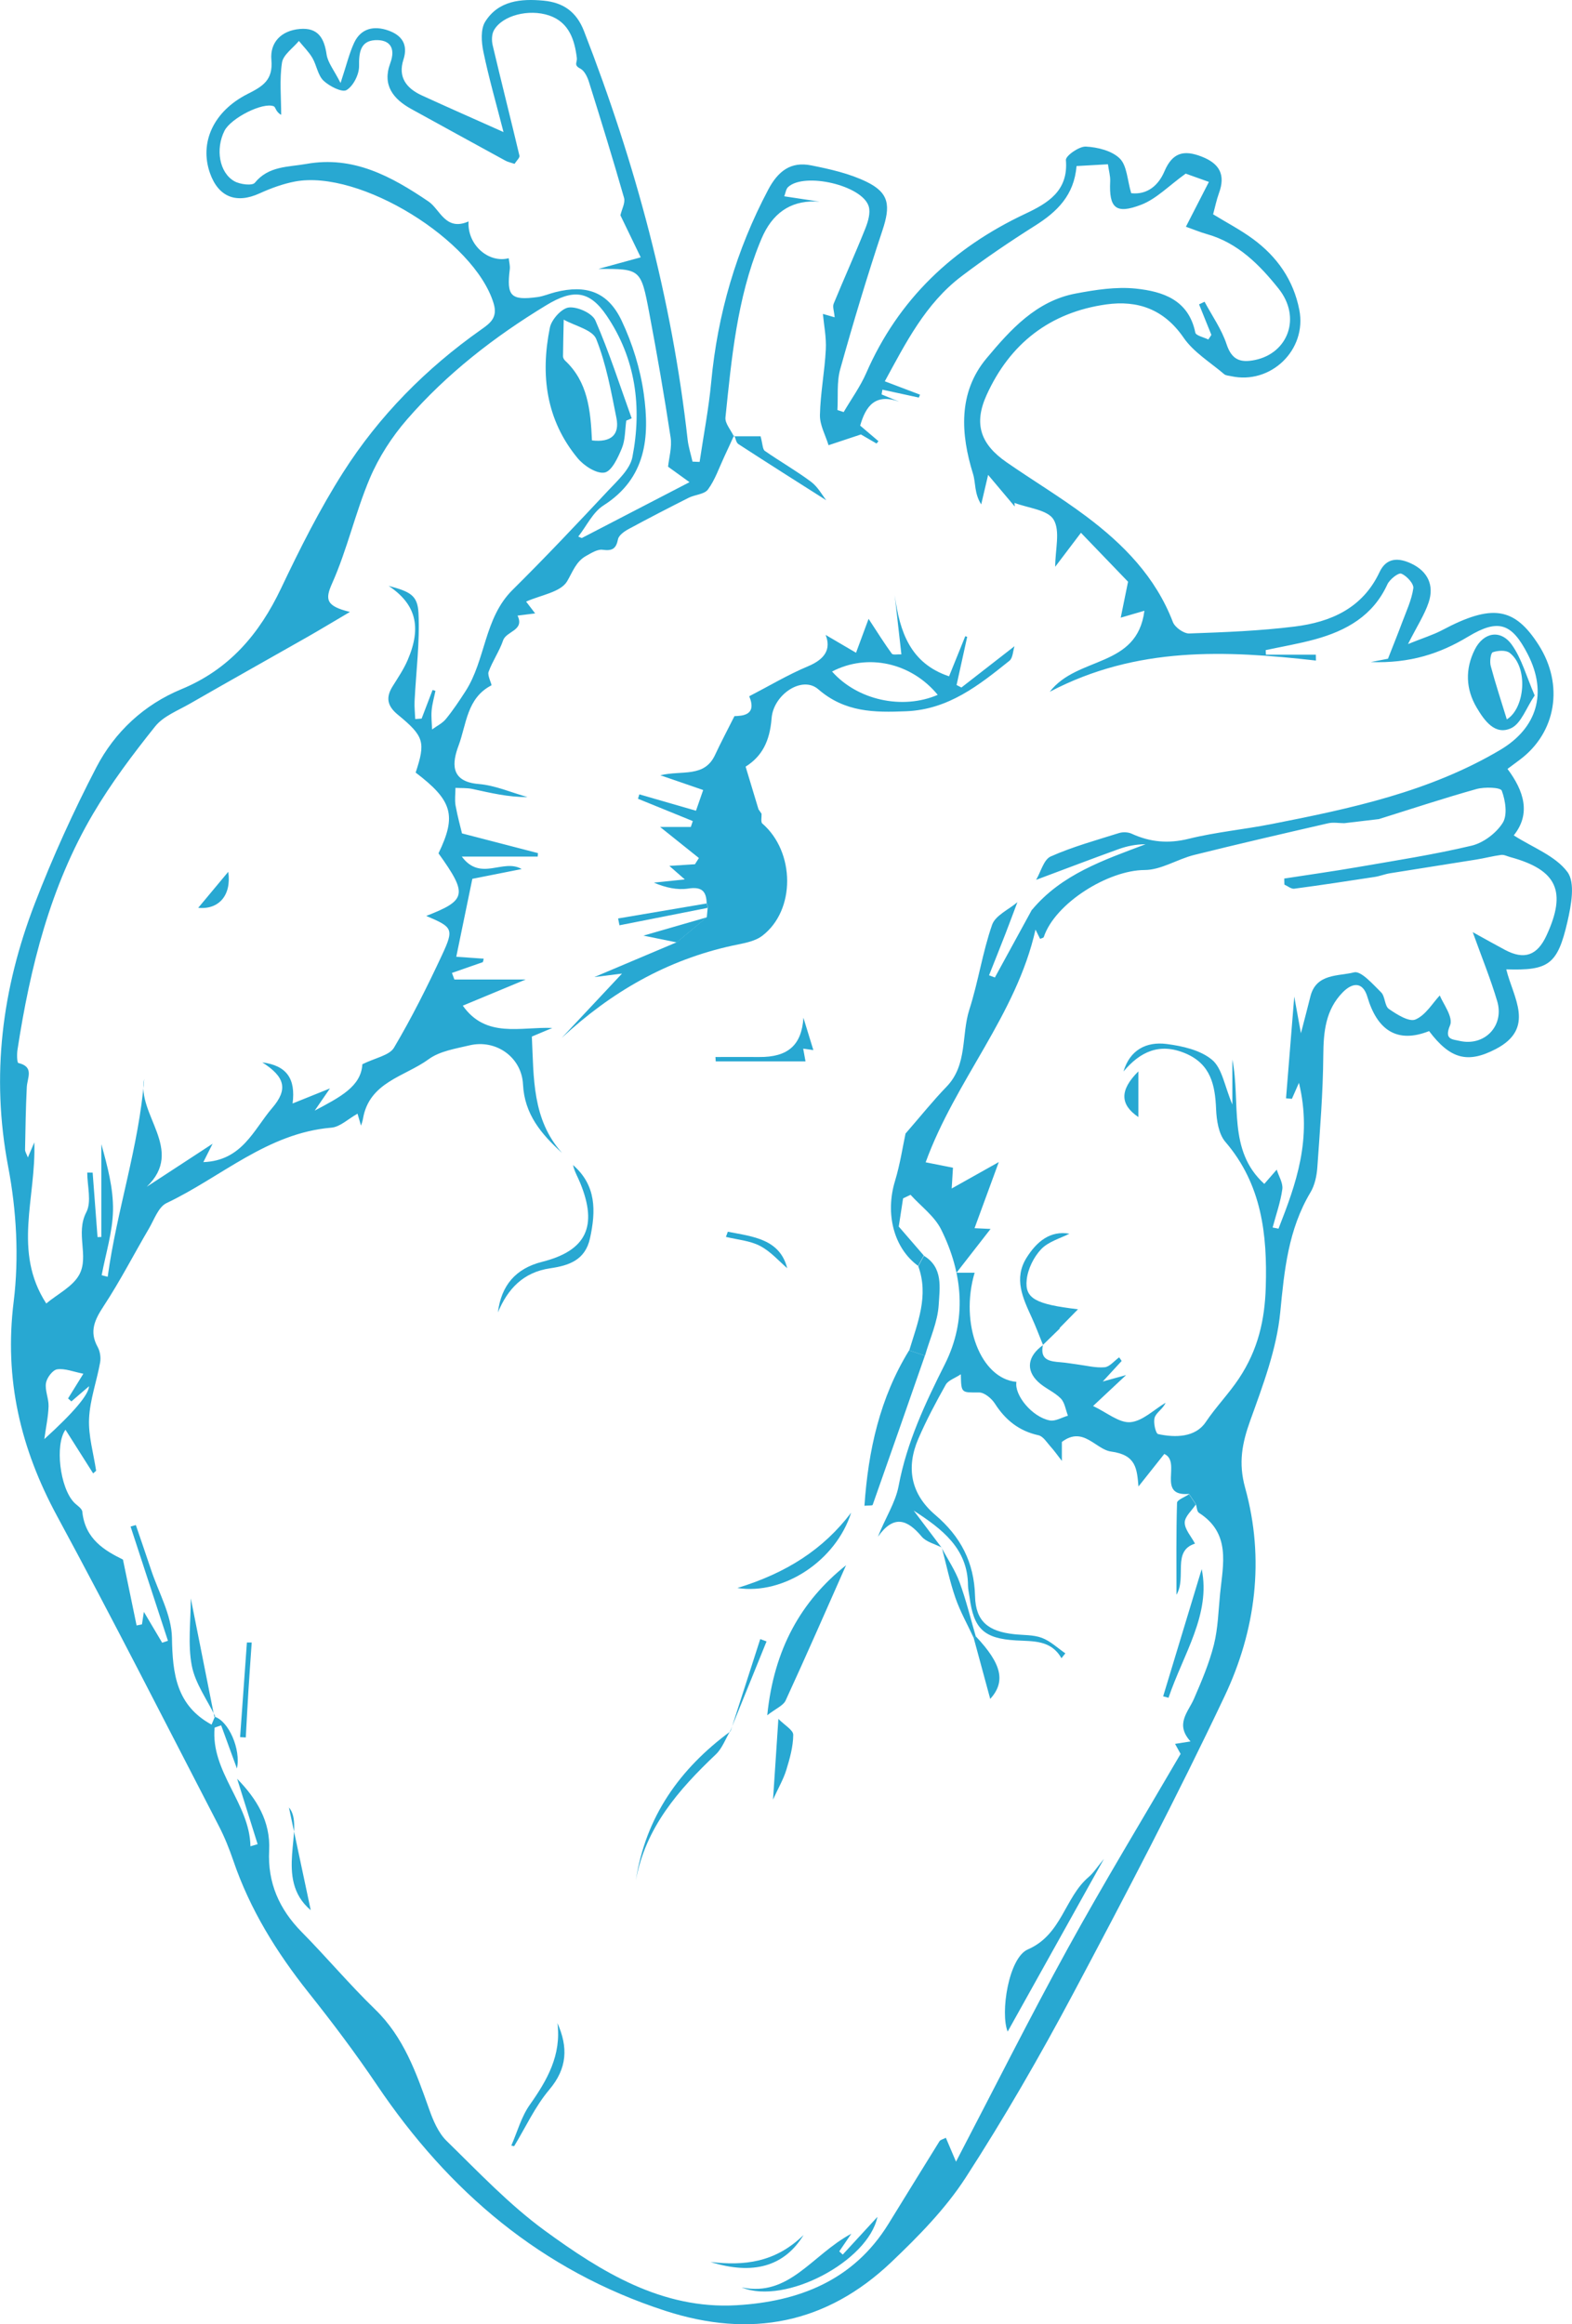 <?xml version="1.0" encoding="UTF-8"?><svg id="Layer_2" xmlns="http://www.w3.org/2000/svg" width="334.44" height="494.21" viewBox="0 0 334.44 494.21"><defs><style>.cls-1{fill:#28a8d2;}</style></defs><g id="Layer_1-2"><g><path class="cls-1" d="M72.45,17.66c1.29-3.9,1.86-6.35,2.9-8.58,1.46-3.1,4.25-3.64,7.22-2.61,2.85,.99,4.32,2.93,3.26,6.21-1.21,3.72,.64,6.1,3.87,7.59,5.4,2.48,10.85,4.87,17.42,7.81-1.55-6.05-3.13-11.52-4.28-17.07-.43-2.06-.62-4.81,.39-6.41C106.04,.14,110.8-.32,115.65,.14c4.18,.4,6.99,2.35,8.59,6.46,10.92,28.06,18.7,56.9,22.05,86.87,.18,1.58,.69,3.13,1.04,4.69l1.51,.06c.84-5.67,1.94-11.31,2.47-17,1.36-14.46,5.33-28.05,12.13-40.9,2.11-3.98,4.83-6.01,9.11-5.16,4.03,.8,8.18,1.73,11.83,3.51,4.85,2.37,5.09,5.1,3.36,10.31-3.25,9.76-6.22,19.63-8.99,29.54-.76,2.73-.42,5.77-.59,8.67,.44,.14,.88,.29,1.33,.43,1.61-2.75,3.52-5.38,4.79-8.28,6.87-15.73,18.45-26.63,33.82-33.87,4.75-2.24,9.23-4.82,8.67-11.44-.08-.89,2.82-2.94,4.25-2.86,2.5,.13,5.53,.88,7.21,2.53,1.54,1.52,1.59,4.55,2.43,7.38,3.42,.39,5.8-1.67,7.06-4.62,1.7-4,4.1-4.65,7.91-3.17,3.87,1.5,5.13,3.89,3.7,7.79-.51,1.39-.8,2.86-1.24,4.49,2.87,1.76,5.82,3.29,8.46,5.23,5.14,3.77,8.64,8.74,9.88,15.1,1.66,8.49-6.08,15.97-14.56,14.08-.48-.11-1.08-.12-1.42-.41-2.96-2.53-6.52-4.67-8.65-7.78-4.16-6.04-9.76-7.99-16.44-7.06-11.97,1.68-20.52,8.33-25.48,19.31-2.74,6.07-1.31,10.39,4.25,14.24,5.61,3.89,11.48,7.41,16.94,11.5,7.95,5.95,14.79,12.91,18.46,22.49,.43,1.13,2.32,2.47,3.48,2.43,7.48-.26,14.99-.55,22.41-1.47,7.7-.95,14.47-3.9,18.07-11.57,1.5-3.2,4.14-3.06,6.77-1.82,3.49,1.65,4.91,4.61,3.68,8.27-.88,2.62-2.45,5.01-4.39,8.84,3.22-1.3,5.34-1.94,7.27-2.96,10.59-5.62,15.38-4.92,20.54,3.17,5.4,8.47,3.73,18.6-4.01,24.38-.79,.59-1.58,1.18-2.63,1.96,3.51,4.7,5.02,9.54,1.33,14.13,4.04,2.59,8.86,4.34,11.42,7.79,1.71,2.29,.79,7.13,0,10.58-2.11,9.14-4.02,10.4-13.01,10.12,1.43,5.95,6.31,12.5-2.24,16.95-5.97,3.11-9.68,2.14-14.18-3.82-6.86,2.72-11.06-.27-13.13-7.28-.98-3.3-3.2-3.05-5.25-.96-3.65,3.73-4.09,8.39-4.13,13.41-.06,7.95-.71,15.91-1.27,23.85-.13,1.79-.55,3.75-1.45,5.26-4.73,7.91-5.57,16.55-6.44,25.53-.76,7.8-3.68,15.49-6.37,22.97-1.74,4.84-2.57,9.01-1.1,14.32,4.22,15.18,2.25,30.37-4.38,44.36-10.11,21.34-21.07,42.29-32.17,63.14-7.11,13.36-14.7,26.52-22.92,39.22-4.29,6.62-10.03,12.45-15.79,17.93-13.8,13.12-29.94,16.26-48.08,10.37-26.35-8.54-46.07-25.35-61.35-48-4.56-6.76-9.48-13.29-14.56-19.67-6.8-8.55-12.47-17.67-16.01-28.06-.86-2.52-1.86-5.01-3.08-7.37-11.4-22-22.61-44.1-34.41-65.89-7.79-14.39-11.28-29.1-9.24-45.6,1.16-9.4,.61-19.37-1.17-28.7-3.69-19.37-1.3-37.85,5.64-55.89,3.81-9.9,8.23-19.62,13.12-29.03,3.92-7.53,10.14-13.32,18.09-16.61,10.19-4.21,16.59-11.73,21.21-21.45,4-8.41,8.2-16.79,13.19-24.63,7.67-12.05,17.64-22.11,29.35-30.37,1.99-1.4,3.6-2.58,2.67-5.62-4.09-13.4-28.43-28.49-42.25-25.88-2.58,.49-5.13,1.43-7.53,2.52-4.95,2.26-8.76,.79-10.56-4.32-2.27-6.45,.71-13.14,8.03-16.83,3.21-1.62,5.42-2.94,5.04-7.22-.34-3.74,2.1-6.25,6.05-6.59,3.83-.33,5.18,1.89,5.69,5.4,.25,1.75,1.58,3.34,2.98,6.1ZM219.55,193.47c6.32-7.58,15.3-10.6,24.17-13.95-2.07,0-3.97,.4-5.78,1.05-5.86,2.12-11.68,4.34-17.51,6.52,1.01-1.71,1.62-4.31,3.1-4.97,4.66-2.07,9.64-3.44,14.53-4.98,.81-.25,1.91-.22,2.68,.13,3.95,1.81,7.82,2.16,12.15,1.09,5.78-1.43,11.76-1.98,17.61-3.13,16.84-3.3,33.6-6.85,48.65-15.76,7.87-4.66,10.11-12.11,5.88-20.35-3.41-6.65-6.27-7.61-12.7-3.74-6.01,3.62-12.35,5.7-20.7,5.4,2.43-.47,3.62-.7,3.66-.71,1.21-3.09,2.13-5.35,2.98-7.64,.9-2.42,2.05-4.83,2.41-7.34,.14-.96-1.42-2.67-2.56-3.11-.63-.24-2.47,1.22-2.96,2.28-3.06,6.69-8.73,9.85-15.37,11.68-3.46,.95-7.01,1.54-10.52,2.3,.02,.32,.03,.65,.05,.97h10.62l.02,1.25c-19.12-2.16-38.1-3.09-56.63,6.64,5.91-7.67,18.58-4.99,20.14-17.23-1.97,.57-3.48,1.01-5.04,1.47,.51-2.49,1.06-5.18,1.56-7.64-3.64-3.78-7.01-7.28-10.02-10.41-2.24,2.95-3.86,5.09-5.48,7.23,0-3.65,1.12-7.62-.34-10.04-1.26-2.09-5.43-2.44-8.32-3.55,.02,.26,.03,.51,.05,.77-1.76-2.09-3.52-4.18-5.66-6.72-.58,2.45-.97,4.15-1.47,6.27-1.5-2.33-1.14-4.58-1.75-6.52-2.57-8.27-3.26-17.19,2.87-24.52,5.1-6.11,10.59-12.22,19-13.8,4.2-.79,8.6-1.48,12.79-1.04,5.71,.6,11.21,2.37,12.64,9.35,.13,.65,1.81,.99,2.77,1.47,.22-.33,.43-.65,.65-.98-.87-2.16-1.74-4.32-2.62-6.49,.39-.19,.78-.37,1.17-.56,1.6,3,3.63,5.85,4.68,9.03,1.11,3.37,2.97,3.98,6.02,3.36,7.05-1.43,9.94-9.03,5.06-15.16-4.01-5.03-8.66-9.77-15.3-11.62-1.37-.38-2.7-.95-4.43-1.56,1.78-3.46,3.31-6.44,4.89-9.53-2.4-.85-4.2-1.49-4.94-1.76-3.6,2.59-6.23,5.37-9.45,6.61-5.46,2.1-6.88,.69-6.61-4.99,.05-1.09-.28-2.2-.48-3.61-2.37,.14-4.46,.26-6.68,.38-.51,6.25-4.18,9.76-8.89,12.72-5.32,3.36-10.55,6.9-15.56,10.7-7.72,5.84-11.91,14.25-16.34,22.35,2.92,1.11,5.2,1.98,7.49,2.84-.08,.21-.16,.42-.25,.62-2.58-.56-5.17-1.12-7.75-1.68-.06,.34-.11,.68-.17,1.01l3.76,1.55c-5.08-1.83-7.12,.88-8.32,5.08,1.36,1.16,2.63,2.23,3.89,3.31-.14,.17-.27,.33-.41,.5-1.38-.8-2.76-1.61-3.32-1.93-2.81,.93-4.85,1.61-6.89,2.29-.65-2.14-1.88-4.3-1.83-6.43,.1-4.64,1.01-9.26,1.25-13.91,.14-2.57-.4-5.18-.62-7.58-.16-.05,.97,.28,2.5,.72-.11-1.32-.48-2.23-.21-2.89,2.2-5.35,4.59-10.63,6.74-16,.58-1.46,1.14-3.34,.71-4.72-1.39-4.46-13.64-7.29-17.13-4.1-.48,.44-.56,1.3-.83,1.98,2.75,.42,5.14,.78,7.53,1.14q-8.24-.64-11.93,6.91c-.29,.6-.55,1.21-.8,1.83-4.84,11.9-6.01,24.54-7.31,37.14-.13,1.25,1.13,2.64,1.75,3.96l.1-.18c-.7,1.53-1.39,3.07-2.11,4.59-1.1,2.35-1.95,4.89-3.46,6.95-.76,1.04-2.77,1.09-4.12,1.77-4.28,2.16-8.54,4.36-12.76,6.64-.91,.49-2.09,1.32-2.26,2.17-.41,2.07-1.26,2.51-3.29,2.24-1.08-.15-2.38,.69-3.47,1.29-2.2,1.21-2.88,3.42-4.08,5.43-1.37,2.31-5.61,2.91-8.71,4.3,.83,1.09,1.38,1.81,1.92,2.51-1.5,.19-2.62,.33-3.74,.47,1.53,3.21-2.39,3.26-3.08,5.28-.79,2.31-2.26,4.39-3.09,6.69-.29,.81,.81,2.76,.59,2.87-5.22,2.69-5.29,8.29-6.96,12.77-1.32,3.53-1.98,7.68,4.28,8.2,3.51,.29,6.91,1.8,10.36,2.77-4.05,.05-7.87-.89-11.72-1.72-1.16-.25-2.39-.16-3.59-.23,0,1.25-.19,2.53,.02,3.74,.42,2.34,1.06,4.63,1.37,5.94,5.78,1.5,10.97,2.85,16.16,4.19-.02,.25-.03,.49-.05,.74h-16.15c4.02,5.41,8.77,.33,12.74,2.65-3.88,.77-7.29,1.45-10.5,2.08-1.17,5.65-2.3,11.13-3.42,16.57,2.39,.17,4.11,.29,5.84,.41-.06,.24-.12,.49-.17,.73-2.2,.77-4.39,1.53-6.59,2.3,.17,.47,.34,.93,.52,1.4h15.17c-4.75,1.98-9.09,3.78-13.38,5.56,4.94,7,12.26,4.47,19.05,4.74-1.47,.61-2.94,1.23-4.36,1.83,.43,8.76,.02,17.6,6.43,24.75-4.42-4-8-8.23-8.31-14.57-.29-5.82-5.77-9.65-11.39-8.31-2.98,.71-6.33,1.22-8.69,2.95-5.06,3.7-12.65,4.83-13.97,12.67-.07,.44-.23,.86-.41,1.46-.34-1.16-.62-2.12-.75-2.55-1.99,1.11-3.71,2.82-5.56,2.97-13.64,1.15-23.47,10.54-35.07,16.04-1.73,.82-2.63,3.52-3.76,5.44-3.21,5.47-6.11,11.13-9.59,16.42-1.91,2.91-3.15,5.41-1.3,8.74,.51,.92,.71,2.24,.52,3.29-.72,4-2.17,7.93-2.35,11.94-.17,3.67,.95,7.39,1.5,11.09-.21,.19-.42,.38-.63,.56-1.98-3.12-3.96-6.23-5.89-9.29-2.28,3.17-1.19,12.33,1.82,15.46,.62,.64,1.68,1.25,1.76,1.96,.59,5.85,4.77,8.28,8.65,10.19,1,4.83,1.95,9.42,2.9,14.01,.38-.08,.76-.15,1.14-.23,.11-.74,.23-1.49,.41-2.66,1.44,2.43,2.66,4.49,3.89,6.56l1.23-.41c-2.65-8.1-5.3-16.2-7.95-24.29l1.12-.32c1.08,3.17,2.18,6.34,3.24,9.52,1.59,4.8,4.36,9.59,4.44,14.42,.13,7.74,.95,14.42,8.43,18.5,.26-.62,.51-1.22,.76-1.83l-.18,.13c3.03,.84,5.71,6.98,4.81,11.02-1.12-3.06-2.23-6.12-3.35-9.17-.46,.16-.93,.32-1.39,.48-.87,9.43,7.47,16.12,7.62,25.24,.51-.15,1.02-.3,1.53-.45l-4.36-13.91c4.14,4.25,7.12,9.03,6.81,15.24-.35,6.86,2.13,12.48,6.92,17.34,5.31,5.38,10.19,11.19,15.62,16.45,6.1,5.91,8.75,13.48,11.47,21.15,.86,2.44,1.97,5.1,3.76,6.84,6.75,6.59,13.31,13.54,20.89,19.07,12.05,8.79,24.92,16.75,40.72,15.86,13.24-.75,24.92-5.24,32.35-17.26,3.63-5.87,7.23-11.75,10.88-17.61,.21-.33,.77-.43,1.36-.74,.6,1.41,1.12,2.64,2.16,5.08,8.24-15.78,15.72-30.7,23.76-45.31,7.68-13.95,15.96-27.58,24.02-41.4-.38-.69-.82-1.49-1.18-2.13,1.1-.17,2.09-.33,3.29-.52-3.35-3.69-.5-6.22,.74-9.08,1.62-3.74,3.24-7.54,4.23-11.47,.89-3.54,.96-7.29,1.33-10.95,.64-6.25,2.29-12.77-4.51-17.11-.43-.28-.44-1.21-.65-1.84-.49-.73-.97-1.45-1.46-2.18-7.03,.59-1.5-6.82-5.26-8.5-1.89,2.38-3.67,4.62-5.49,6.92-.34-3.81-.49-6.71-5.83-7.43-3.31-.45-5.91-5.5-10.47-2.04v4.03c-1.04-1.33-1.64-2.21-2.36-2.99-.81-.9-1.61-2.24-2.61-2.46-4.15-.91-7.04-3.24-9.29-6.75-.7-1.09-2.21-2.35-3.34-2.35-3.81,0-3.81,.21-3.89-3.87-1.3,.86-2.69,1.29-3.21,2.21-2.1,3.74-4.13,7.55-5.83,11.49-2.66,6.17-1.6,11.78,3.59,16.2,5.38,4.58,8.29,10.06,8.47,17.29,.13,5.36,2.82,7.49,8.31,8.08,1.98,.22,4.1,.1,5.91,.78,1.82,.68,3.34,2.16,4.99,3.29-.28,.35-.55,.69-.83,1.04-2.21-3.91-6-3.58-9.65-3.79-6.85-.39-9.03-2.47-9.9-9.22-.11-.83-.32-1.65-.33-2.47-.04-7.89-5.59-12.05-11.55-15.91l5.94,7.88,.03-.03c-1.45-.75-3.3-1.17-4.27-2.32-3.08-3.69-5.97-4.7-9.31,.03,1.5-3.89,3.72-7.2,4.4-10.79,1.74-9.29,5.65-17.57,9.85-25.92,4.73-9.42,3.83-19.31-.8-28.62-1.41-2.84-4.3-4.94-6.51-7.38-.53,.25-1.06,.51-1.59,.76-.36,2.32-.71,4.64-.92,5.99,2.19,2.53,3.76,4.34,5.32,6.15l-1.2,2.21c-5.18-3.76-7.04-11.08-4.92-18.04,1.1-3.62,1.66-7.41,2.24-10.09,3.16-3.63,5.81-6.95,8.74-9.98,4.49-4.66,3.1-10.96,4.84-16.39,1.9-5.92,2.8-12.17,4.84-18.03,.69-1.98,3.52-3.22,5.38-4.8-.85,2.25-1.68,4.5-2.55,6.74-1.14,2.94-2.32,5.87-3.48,8.8,.41,.16,.83,.31,1.24,.47,2.63-4.81,5.26-9.62,7.89-14.43Zm2.34,92.52v-.02c-.72,3.27,1.48,3.52,3.79,3.7,1.16,.09,2.31,.3,3.47,.45,1.96,.25,3.94,.78,5.86,.61,1.08-.1,2.06-1.37,3.09-2.11,.18,.26,.35,.51,.53,.77-1.13,1.23-2.26,2.45-4.02,4.37,2.06-.57,3.08-.85,4.97-1.37-2.59,2.42-4.39,4.11-7.03,6.58,2.94,1.38,5.52,3.62,7.91,3.44,2.6-.2,5.02-2.66,7.52-4.13-.59,1.34-1.99,2.07-2.33,3.15-.33,1.04,.22,3.4,.74,3.51,3.72,.8,7.94,.7,10.12-2.54,2.16-3.22,4.9-6.02,7.06-9.26,4.11-6.18,5.51-12.49,5.72-19.47,.34-11.18-.85-21.85-8.6-30.87-1.44-1.68-1.87-4.6-1.97-6.98-.21-5.13-1.15-9.55-6.49-11.82-5.51-2.34-9.66-.39-13.21,3.84,1.36-4.6,4.88-6.4,9.17-5.85,3.37,.43,7.23,1.3,9.69,3.38,2.14,1.8,2.64,5.56,4.3,9.49v-9.57c1.82,9.2-1.07,19.33,6.8,26.45,.88-1.01,1.76-2.02,2.64-3.03,.43,1.39,1.37,2.85,1.19,4.16-.38,2.76-1.34,5.43-2.06,8.14,.42,.08,.83,.16,1.25,.25,3.72-9.5,7.23-19.04,4.35-31.01-.89,2.01-1.2,2.71-1.5,3.4-.42-.04-.83-.08-1.25-.11,.56-6.86,1.11-13.73,1.75-21.63,.51,2.8,.85,4.67,1.42,7.8,.89-3.43,1.47-5.63,2.02-7.84,1.23-4.93,5.99-4.26,9.28-5.11,1.48-.38,4.01,2.53,5.76,4.25,.87,.86,.73,2.89,1.65,3.53,1.69,1.17,4.3,2.82,5.66,2.24,2.18-.93,3.66-3.51,5.17-5.11,.62,1.6,2.92,4.62,2.19,6.34-1.32,3.08,.5,2.97,2,3.32,5.3,1.23,9.59-3.17,8.03-8.43-1.39-4.7-3.26-9.26-5.21-14.69,2.72,1.5,4.77,2.66,6.86,3.77,4.1,2.18,6.86,1.21,8.83-3.05,4.36-9.41,2.25-13.97-7.71-16.68-.64-.17-1.31-.54-1.93-.46-1.77,.23-3.51,.7-5.27,.98-6.13,.99-12.26,1.93-18.38,2.92-1.08,.17-2.12,.6-3.2,.77-5.72,.88-11.44,1.75-17.17,2.51-.65,.09-1.4-.56-2.1-.87l-.03-1.29c5.16-.8,10.34-1.52,15.49-2.41,8.15-1.41,16.34-2.67,24.38-4.58,2.51-.6,5.24-2.67,6.61-4.85,1.05-1.67,.58-4.75-.2-6.84-.27-.72-3.66-.83-5.38-.35-6.97,1.95-13.85,4.23-20.76,6.39-2.45,.29-4.9,.58-7.36,.87-1.15,0-2.35-.23-3.44,.02-9.52,2.19-19.04,4.38-28.52,6.74-3.57,.89-7.01,3.19-10.52,3.2-7.72,.02-19.05,7.03-21.46,14.25-.06,.19-.52,.26-.78,.39-.33-.66-.66-1.31-.98-1.97-4.09,18.2-17.02,32.01-23.37,49.48,2.23,.44,4.06,.8,5.81,1.15-.11,1.77-.22,3.63-.27,4.42,3.27-1.83,6.65-3.72,10.02-5.62-1.68,4.59-3.37,9.18-5.16,14.06,1.52,.07,2.72,.13,3.41,.16-2.21,2.83-4.45,5.72-7.25,9.31h3.86c-3.22,10.87,1.28,22.51,8.89,23.21-.49,2.81,3.36,7.5,7.11,8.2,1.18,.22,2.56-.64,3.85-1.01-.49-1.25-.67-2.79-1.53-3.67-1.37-1.39-3.37-2.16-4.8-3.51-2.71-2.54-2.23-5.51,1.03-7.83ZM92.02,146.71c.21,.06,.41,.13,.62,.19-.28,1.39-.69,2.76-.81,4.16-.12,1.34,.05,2.7,.09,4.05,.99-.73,2.19-1.3,2.94-2.22,1.51-1.85,2.85-3.86,4.15-5.87,4.35-6.72,3.96-15.58,10.04-21.59,6.95-6.88,13.67-14,20.36-21.14,2-2.14,4.62-4.48,5.13-7.09,2.07-10.63,.71-20.97-5.5-30.11-3.67-5.39-7.15-5.63-12.83-2.18-11.03,6.69-21.15,14.54-29.61,24.27-3.23,3.71-6.03,8.06-7.94,12.57-3.07,7.26-4.79,15.1-8,22.29-1.52,3.41-1.36,4.83,3.79,6.08-4,2.35-6.5,3.87-9.05,5.32-8.34,4.74-16.72,9.43-25.04,14.21-2.55,1.46-5.61,2.64-7.35,4.81-4.75,5.94-9.38,12.08-13.23,18.62-9.09,15.45-13.36,32.58-16.06,50.14-.15,.95-.1,2.74,.18,2.81,3.44,.82,1.9,3.14,1.8,5.14-.22,4.43-.29,8.87-.37,13.31,0,.41,.29,.83,.6,1.64,.45-1.06,.74-1.74,1.37-3.21,.42,11.76-4.65,23.17,2.54,34.26,2.41-2.02,5.66-3.59,7.04-6.16,2.1-3.92-.86-8.76,1.48-13.24,1.17-2.24,.2-5.59,.2-8.44,.38,0,.77,0,1.15,.01,.35,4.57,.69,9.14,1.04,13.71,.27,0,.54-.01,.81-.02,0-3.32,0-6.63,0-9.95s0-6.52,0-9.78c1.29,4.63,2.56,9.35,2.48,14.05-.08,4.62-1.55,9.21-2.41,13.81,.43,.11,.85,.22,1.28,.33,1.94-14.16,6.64-27.67,7.77-42.09-1.69,7.64,8.75,15.09,.54,22.95,4.66-3.05,9.33-6.1,14.01-9.15-.61,1.21-1.2,2.37-1.97,3.91,8.28-.3,10.72-6.94,14.64-11.5,3.45-4,2.72-6.64-2.1-9.71,5.23,.69,7.12,3.49,6.45,8.74,2.97-1.19,5.31-2.14,7.95-3.2-.94,1.37-1.8,2.61-3.25,4.72,5.4-2.87,9.88-5.13,10.14-9.86,2.8-1.39,5.75-1.87,6.73-3.52,3.77-6.36,7.09-13,10.22-19.71,2.6-5.58,2.28-5.92-3.36-8.31,8.61-3.34,8.85-4.59,2.61-13.31,3.88-8.03,2.98-11.22-4.86-17.17,2.13-6.46,1.83-7.7-3.78-12.3-2.24-1.83-2.63-3.63-1.13-6.03,1.14-1.83,2.38-3.65,3.22-5.62,3.03-7.06,1.72-11.89-4.06-15.75,4.52,1.22,6.16,1.95,6.35,5.75,.31,6.23-.52,12.51-.83,18.77-.06,1.26,.09,2.53,.14,3.8,.45-.03,.91-.07,1.36-.1,.78-2.03,1.55-4.06,2.33-6.09Zm7.66-99.6c-.28,5,4.31,8.91,8.55,7.8,.08,.78,.32,1.6,.22,2.38-.7,5.67,.23,6.65,5.9,5.88,1.3-.18,2.54-.73,3.82-1.05,6.53-1.64,11.16-.09,14.08,6.06,2.31,4.88,3.98,10.28,4.72,15.62,1.27,9.15,.51,17.89-8.57,23.67-2.28,1.45-3.61,4.38-5.38,6.63,.25,.1,.5,.21,.75,.31,7.37-3.82,14.74-7.64,22.92-11.88-1.99-1.43-3.6-2.6-4.56-3.29,.19-1.9,.86-4.14,.54-6.23-1.35-8.88-2.89-17.73-4.56-26.56-1.76-9.3-1.86-9.28-10.8-9.27,2.67-.73,5.33-1.46,9-2.46-1.69-3.49-3.2-6.62-4.32-8.94,.29-1.29,1.08-2.66,.77-3.72-2.36-8.25-4.89-16.44-7.46-24.63-.33-1.06-.96-2.39-1.84-2.84-1.48-.75-.62-1.32-.74-2.26-.46-3.72-1.58-7.58-5.9-9.04-4.29-1.45-9.95-.03-11.74,3.15-.48,.85-.5,2.17-.27,3.17,1.85,7.84,3.84,15.66,5.7,23.5,.1,.43-.62,1.06-1.04,1.73-.76-.26-1.42-.38-1.97-.69-6.67-3.64-13.32-7.3-19.98-10.96-3.89-2.14-6.22-5.1-4.5-9.73,1.25-3.36-.18-5.09-3.24-4.92-3.08,.18-3.44,2.6-3.39,5.48,.03,1.78-1.21,4.26-2.66,5.13-.94,.57-3.64-.8-4.9-1.99-1.22-1.16-1.46-3.28-2.37-4.84-.77-1.31-1.9-2.41-2.87-3.61-1.26,1.53-3.34,2.93-3.6,4.61-.55,3.62-.17,7.39-.17,11.1-1.17-.63-1.18-1.65-1.56-1.81-2.31-.97-9.15,2.51-10.51,5.21-1.94,3.87-1.11,8.9,2.11,10.72,1.2,.68,3.81,1,4.35,.33,2.94-3.62,7.16-3.33,10.95-4.01,9.98-1.79,18.07,2.61,26.02,8,2.43,1.65,3.62,6.38,8.49,4.23ZM17.74,292.11c-2.14-.42-3.93-1.18-5.58-.94-.96,.14-2.2,1.8-2.38,2.92-.25,1.57,.6,3.29,.55,4.93-.06,2.17-.54,4.33-.9,6.99q9.35-8.49,9.52-11.25c-1.25,1.08-2.5,2.15-3.76,3.23-.24-.21-.47-.42-.71-.63,1.05-1.69,2.1-3.38,3.26-5.26Z"/><path class="cls-1" d="M196.55,267.02c4.16,2.5,3.36,6.83,3.16,10.41-.21,3.66-1.89,7.23-2.92,10.84-1.12-.37-2.24-.75-3.35-1.12,1.77-5.85,4.21-11.63,1.92-17.91l1.2-2.21Z"/><path class="cls-1" d="M156.11,92.77h5.7c.46,1.69,.42,2.77,.91,3.11,3.24,2.26,6.69,4.22,9.85,6.58,1.45,1.09,2.38,2.87,3.22,3.92-6.09-3.87-12.42-7.87-18.7-11.95-.48-.31-.59-1.21-.87-1.84l-.1,.18Z"/><path class="cls-1" d="M254.42,319.9c-.85,1.29-2.37,2.57-2.37,3.86,0,1.46,1.37,2.92,2.18,4.47-4.94,1.57-1.72,7.15-3.94,10.88,0-6.72-.07-13.14,.12-19.55,.02-.64,1.66-1.22,2.55-1.83,.49,.73,.97,1.45,1.46,2.18Z"/><path class="cls-1" d="M150.34,192.11c-.05-2.62-1.05-3.61-3.92-3.17-2.36,.36-4.86-.21-7.32-1.26,1.97-.2,3.95-.41,6.59-.68-1.06-.93-1.77-1.55-3.29-2.88,2.49-.16,3.97-.25,5.45-.35,.28-.44,.56-.88,.84-1.32-2.72-2.18-5.43-4.35-8.26-6.61h6.54c.14-.42,.28-.83,.42-1.25-3.89-1.58-7.77-3.16-11.66-4.74,.1-.31,.19-.62,.29-.94,3.88,1.12,7.76,2.24,12.05,3.48,.51-1.47,1.02-2.93,1.53-4.4-3.03-1.04-5.7-1.96-9.12-3.14,4.62-1.1,9.37,.56,11.64-4.31,1.2-2.58,2.54-5.09,4.13-8.26,1.61-.08,4.86-.1,3.15-4.23,4.2-2.17,8.24-4.59,12.54-6.39,3.61-1.51,4.9-3.68,3.71-6.65,2.01,1.18,4.24,2.49,6.47,3.79,.8-2.16,1.6-4.33,2.67-7.21,1.94,2.96,3.36,5.24,4.94,7.4,.24,.33,1.24,.11,2.04,.15-.48-4.3-.95-8.43-1.42-12.57,1.06,7.76,3.3,14.48,11.56,17.24,1.14-2.82,2.29-5.68,3.45-8.53,.14,.05,.28,.1,.41,.14-.75,3.41-1.51,6.83-2.26,10.24,.34,.18,.69,.35,1.03,.53,3.71-2.88,7.41-5.76,11.29-8.78-.33,1.02-.34,2.5-1.07,3.09-6.5,5.21-12.96,10.37-21.96,10.74-6.79,.28-13.03,.25-18.72-4.68-3.45-2.98-9.53,1.15-9.92,6.14-.39,4.97-2.06,8.12-5.53,10.32,.91,3.01,1.83,6.04,2.74,9.07,.22,.31,.43,.63,.65,.94,.04,.71-.21,1.76,.17,2.09,6.97,6.03,7.11,18.44-.03,23.87-1.67,1.27-4.14,1.61-6.31,2.08-13.99,3.05-25.82,9.87-36.34,19.62,4.17-4.45,8.34-8.9,12.82-13.67-2.42,.3-4.47,.56-5.88,.74,5.5-2.32,11.52-4.87,17.54-7.41,2.13-1.78,4.25-3.56,6.38-5.33,.06-.67,.13-1.34,.19-2.02,0-.33-.08-.64-.21-.94Zm49.16-44.36c-5.64-6.85-14.91-8.9-22.48-4.96,5.37,6.08,14.97,8.2,22.48,4.96Z"/><path class="cls-1" d="M326.5,147.88c-1.8,2.64-2.87,5.96-5.01,6.96-3.44,1.58-5.68-1.6-7.32-4.36-2.36-3.98-2.48-8.22-.42-12.34,1.86-3.72,5.51-4.38,7.9-1.02,2.1,2.95,3.08,6.69,4.85,10.76Zm-5.93,5.09c3.8-2.3,4.68-10.96,.62-14.14-.8-.63-2.52-.52-3.6-.14-.46,.16-.69,2-.44,2.92,1.04,3.88,2.3,7.69,3.42,11.35Z"/><path class="cls-1" d="M179.99,332.84c-4.16,9.39-8.41,19.1-12.84,28.73-.5,1.1-2.06,1.71-3.92,3.16,1.43-14.13,7.23-24.31,16.75-31.89Z"/><path class="cls-1" d="M193.42,287.14c1.12,.37,2.24,.75,3.35,1.12-3.69,10.58-7.37,21.16-11.11,31.73-.07,.19-.91,.11-1.75,.19,.81-11.8,3.28-22.94,9.5-33.04Z"/><path class="cls-1" d="M234.86,395.27c-7.14,12.79-13.87,24.86-20.48,36.72-1.6-3.89,.17-15.68,4.29-17.47,7.25-3.15,7.8-11.02,12.93-15.39,1.07-.91,1.85-2.17,3.26-3.86Z"/><path class="cls-1" d="M157.82,486.4c10.16,2.05,14.86-6.91,23.3-11.43-1.36,1.99-1.96,2.87-2.57,3.76,.25,.23,.49,.45,.74,.68,2.48-2.7,4.96-5.39,7.38-8.02-1.94,9.39-19.52,18.79-28.85,15.02Z"/><path class="cls-1" d="M156.87,337.67c10.43-3.19,18.27-8.19,24.21-16.02-3.19,10.12-14.29,17.56-24.21,16.02Z"/><path class="cls-1" d="M105.92,279.13c.7-5.8,3.79-9.41,9.42-10.82,9.39-2.37,11.88-7.54,8.1-16.76-.52-1.28-1.24-2.47-1.53-3.82,4.96,4.31,4.89,9.75,3.61,15.58-1.02,4.67-4.54,5.8-8.44,6.37-5.77,.84-9.07,4.38-11.18,9.45Z"/><path class="cls-1" d="M155.34,368.1c-1,1.67-1.69,3.66-3.05,4.95-7.93,7.52-14.97,15.55-17.02,26.82,2.07-13.54,9.32-23.76,20.12-31.71l-.06-.06Z"/><path class="cls-1" d="M255.66,333.65c1.98,9.63-3.93,18.1-7.06,27.36-.38-.1-.76-.2-1.14-.31,2.83-9.34,5.67-18.69,8.2-27.05Z"/><path class="cls-1" d="M45.78,364.96c-1.73-3.58-4.26-7.01-4.98-10.79-.87-4.56-.21-9.41-.21-14.3,1.7,8.55,3.35,16.88,5.01,25.21l.18-.13Z"/><path class="cls-1" d="M108.78,456.23c1.28-2.91,2.13-6.13,3.93-8.67,3.72-5.26,6.75-10.58,5.88-17.38,2.29,5.13,2.12,9.61-1.72,14.15-3.02,3.57-5.03,7.99-7.49,12.03l-.6-.13Z"/><path class="cls-1" d="M170.92,216.39c.72,2.36,1.45,4.72,2.12,6.9,.04,0-.84-.12-2.16-.31,.2,1.11,.35,1.94,.49,2.71h-19.1c-.02-.31-.04-.62-.06-.93,3.08,0,6.16-.03,9.25,0,6.21,.07,9.11-2.56,9.47-8.39Z"/><path class="cls-1" d="M61.47,384.33c1.05,4.92,2.85,13.42,4.64,21.85-7.98-6.7-1.05-17.7-4.64-21.85Z"/><path class="cls-1" d="M164.46,382.67c.37-5.52,.71-10.73,1.14-17.17,1.31,1.34,3.17,2.37,3.16,3.39-.02,2.5-.73,5.05-1.48,7.48-.6,1.95-1.66,3.75-2.82,6.29Z"/><path class="cls-1" d="M207.58,347.93c5.66,5.99,6.36,9.68,3.09,13.33-1.11-4.09-2.31-8.52-3.51-12.94,.14-.13,.28-.26,.41-.38Z"/><path class="cls-1" d="M150.34,192.11c.13,.3,.2,.61,.21,.94-6.25,1.23-12.51,2.46-18.76,3.7-.1-.48-.19-.96-.29-1.45,6.28-1.06,12.56-2.12,18.84-3.19Z"/><path class="cls-1" d="M151.16,480.98c7.04,.82,13.7,.21,19.8-5.74-4.12,6.76-10.84,8.55-19.8,5.74Z"/><path class="cls-1" d="M150.36,195.06c-2.13,1.78-4.25,3.56-6.38,5.33-2.11-.43-4.23-.86-7.1-1.44,4.94-1.42,9.21-2.66,13.48-3.89Z"/><path class="cls-1" d="M154.83,261.91c5.36,1.04,11.06,1.54,12.65,7.76-1.68-1.43-3.48-3.53-5.76-4.73-2.17-1.14-4.84-1.33-7.28-1.93,.13-.37,.26-.74,.4-1.1Z"/><path class="cls-1" d="M207.17,348.32c-1.32-2.85-2.88-5.61-3.91-8.57-1.2-3.46-1.94-7.08-2.88-10.63l-.03,.03c1.28,2.42,2.85,4.73,3.79,7.28,1.38,3.75,2.32,7.66,3.45,11.51-.14,.13-.28,.26-.41,.38Z"/><path class="cls-1" d="M155.41,368.16c2.11-6.54,4.22-13.09,6.33-19.63,.45,.17,.9,.33,1.34,.5-2.58,6.36-5.16,12.72-7.74,19.08l.06,.06Z"/><path class="cls-1" d="M51.08,369.38c.48-6.71,.96-13.42,1.45-20.13,.34,0,.68,0,1.02,0-.23,3.37-.48,6.74-.69,10.11-.21,3.36-.38,6.73-.57,10.09-.41-.02-.81-.05-1.22-.07Z"/><path class="cls-1" d="M162.02,173.06c-.22-.31-.43-.63-.65-.94,.22,.31,.43,.63,.65,.94Z"/><path class="cls-1" d="M133.24,89.43c-.28,1.97-.2,4.1-.94,5.88-.82,1.99-2.15,4.88-3.67,5.17-1.68,.32-4.38-1.42-5.71-3.02-6.77-8.16-7.97-17.76-5.93-27.81,.35-1.72,2.52-4.12,4.05-4.27,1.83-.19,4.96,1.22,5.63,2.77,2.95,6.77,5.21,13.84,7.72,20.8-.38,.16-.76,.33-1.15,.49Zm-7.29,4.22c4.1,.47,5.9-1.24,5.19-4.79-1.13-5.66-2.17-11.45-4.29-16.76-.79-1.98-4.52-2.79-6.92-4.13-.06,2.6-.12,5.2-.15,7.8,0,.3,.2,.67,.42,.89,4.85,4.52,5.44,10.51,5.74,17Z"/><path class="cls-1" d="M42.17,193.04c2.12-2.54,4.03-4.83,6.39-7.66,.73,5-2.03,8.09-6.39,7.66Z"/><path class="cls-1" d="M221.9,285.99c-.79-1.94-1.52-3.91-2.39-5.81-1.89-4.14-3.91-8.3-1.09-12.77,2.16-3.43,5.03-5.79,9.1-5.08-1.88,.97-4.45,1.65-6.01,3.29-1.59,1.67-2.84,4.22-3.08,6.51-.43,4,1.93,5.21,10.91,6.27-1.44,1.46-2.68,2.73-3.93,4,.03,.02,.05,.05,.08,.07-1.2,1.17-2.4,2.33-3.6,3.5v.02Z"/><path class="cls-1" d="M242.19,227.81v9.72c-3.93-2.65-4.02-5.74,0-9.72Z"/></g></g></svg>